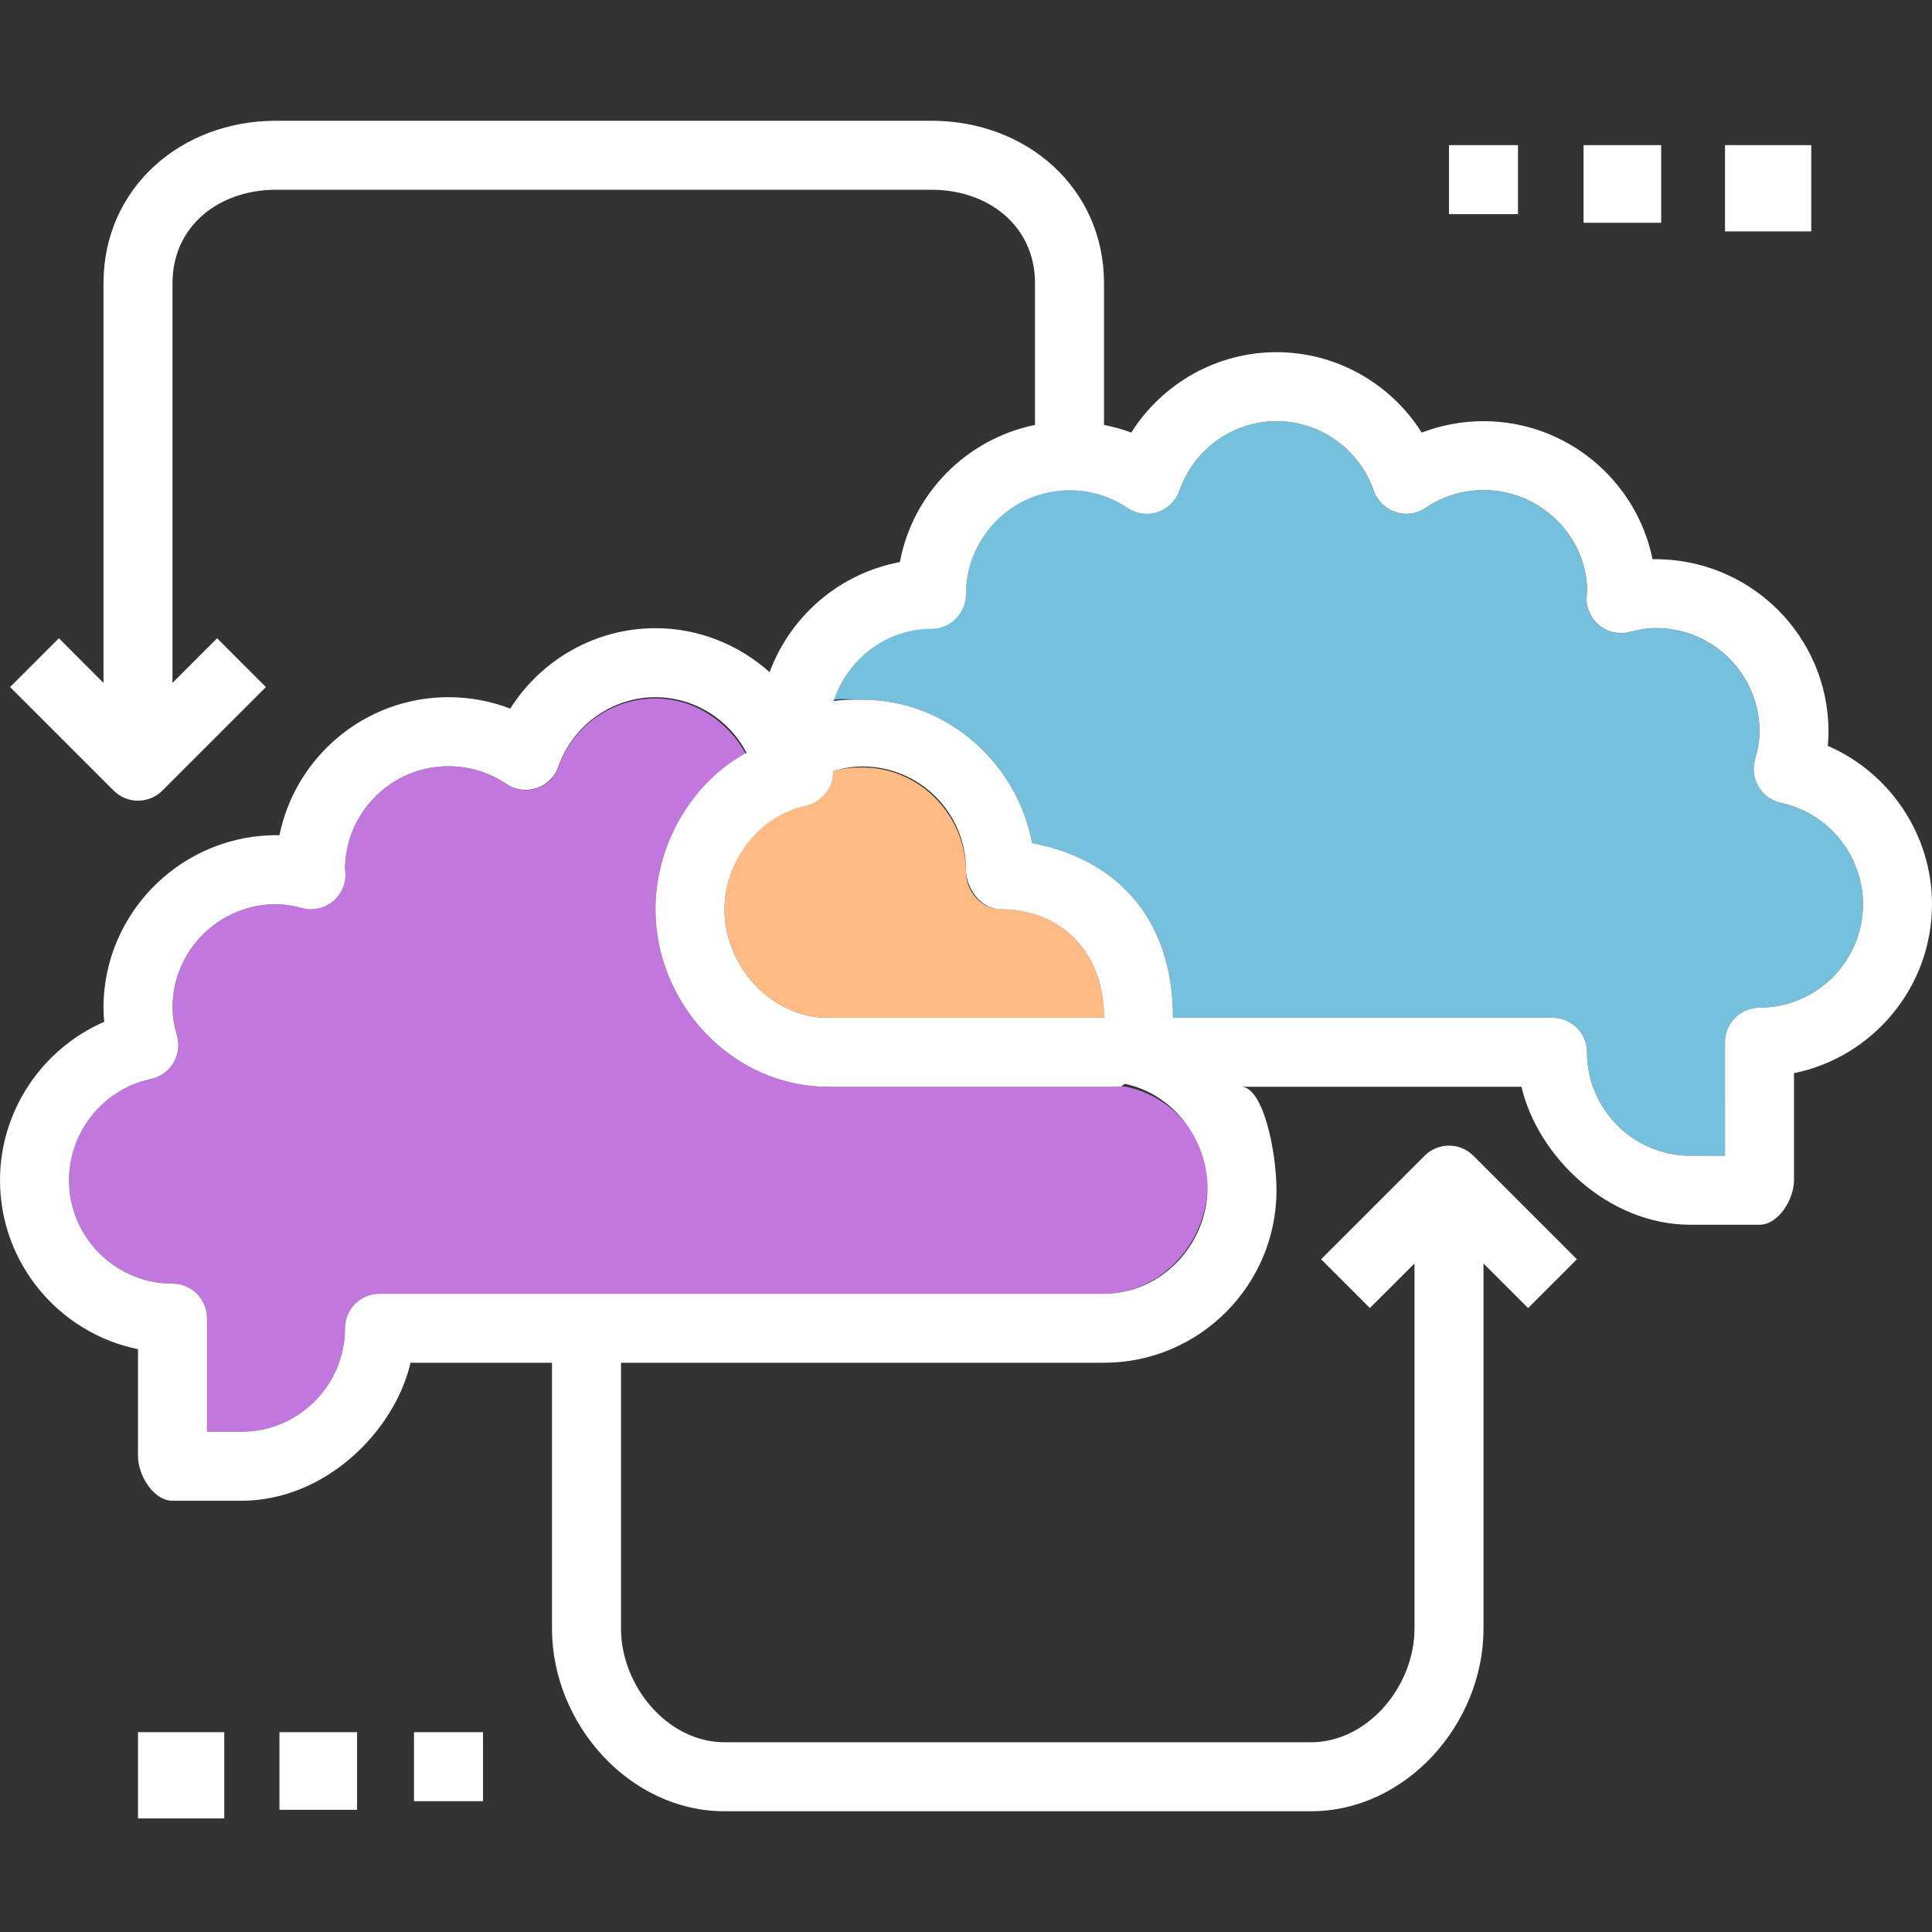 <?xml version="1.0" encoding="iso-8859-1"?>
<!-- Generator: Adobe Illustrator 19.0.0, SVG Export Plug-In . SVG Version: 6.00 Build 0)  -->
<svg version="1.1" id="Layer_1" xmlns="http://www.w3.org/2000/svg" xmlns:xlink="http://www.w3.org/1999/xlink" x="0px" y="0px"
	 viewBox="0 0 56 56" style="enable-background:new 0 0 56 56;" xml:space="preserve">
<rect x="0" y="0" width="56" height="56" fill="#333333" stroke="none"/>
<g>
	<!-- Mezcla -->
	<path style="fill:#FFBB83;" d="M24,29.5h8c0-2-1.346-3.146-3-3.146c-0.552,0-1-0.521-1-1.073c0-1.654-1.346-3.037-3-3.037
		c-0.29,0-0.574,0.025-0.847,0.105c-0.006,0.168-0.039,0.325-0.128,0.472c-0.143,0.237-0.378,0.4-0.649,0.458
		C21.999,23.57,21,24.948,21,26.356C21,28.01,22.346,29.5,24,29.5z"/>

	<!-- Cerebro arriba -->
	<path style="fill:#75C0DC;" d="M29.916,24.438C32.237,24.869,34,26.5,34,29.5h11c0.552,0,1,0.448,1,1c0,1.654,1.346,3,3,3h1v-3.292
		c0-0.552,0.448-1,1-1c1.654,0,3-1.346,3-3c0-1.408-0.999-2.642-2.376-2.933c-0.271-0.058-0.506-0.225-0.649-0.462
		s-0.181-0.524-0.105-0.79C50.958,21.709,51,21.45,51,21.208c0-1.654-1.346-3-3-3c-0.226,0-0.468,0.036-0.759,0.113
		c-0.308,0.08-0.634,0.012-0.881-0.187c-0.247-0.198-0.386-0.503-0.373-0.819c0.001-0.034,0.011-0.135,0.016-0.168
		C46,15.553,44.654,14.208,43,14.208c-0.602,0-1.182,0.178-1.679,0.514c-0.257,0.174-0.58,0.221-0.875,0.121
		c-0.295-0.097-0.527-0.326-0.63-0.619c-0.422-1.206-1.554-2.016-2.817-2.016s-2.395,0.81-2.817,2.016
		c-0.103,0.293-0.335,0.522-0.63,0.619c-0.293,0.1-0.618,0.053-0.875-0.121c-0.497-0.336-1.077-0.514-1.679-0.514
		c-1.654,0-3,1.346-3,3c0,0.552-0.448,1-1,1c-1.33,0-2.448,0.876-2.84,2.077c0.276-0.047,0.556-0.004,0.84-0.004
		C27.444,20.281,29.484,22.117,29.916,24.438z"/>

	<!-- Cerebro abajo -->
	<path style="fill:#C277DF;" d="M5,37.208c0.552,0,1,0.448,1,1V41.5h1c1.654,0,3-1.346,3-3c0-0.552,0.448-1,1-1h21
		c1.654,0,3-1.492,3-3.146c0-1.408-0.999-2.568-2.376-2.859c-0.056-0.013-0.101,0.005-0.153,0.005H24c-2.757,0-5-2.389-5-5.146
		c0-1.864,1.057-3.606,2.639-4.462c-0.512-0.978-1.523-1.647-2.639-1.647c-1.263,0-2.395,0.792-2.817,1.997
		c-0.103,0.293-0.335,0.513-0.63,0.61c-0.293,0.098-0.617,0.048-0.875-0.126C14.182,22.39,13.602,22.21,13,22.21
		c-1.654,0-3,1.345-3,2.999c0.004-0.009,0.011,0.046,0.014,0.106c0.013,0.317-0.126,0.621-0.373,0.819
		c-0.248,0.199-0.574,0.269-0.881,0.187c-0.291-0.077-0.533-0.113-0.759-0.113c-1.654,0-3,1.346-3,3
		c0,0.243,0.041,0.502,0.131,0.815c0.076,0.267,0.038,0.553-0.105,0.79s-0.378,0.405-0.649,0.462C2.999,31.566,2,32.799,2,34.208
		C2,35.862,3.346,37.208,5,37.208z"/>
	<g>
		<path style="fill:#FFFFFF;" d="M52.98,21.619C52.994,21.48,53,21.344,53,21.208c0-2.79-2.294-5.043-5.1-4.999c-0.464-2.28-2.485-4.001-4.9-4.001
			c-0.618,0-1.223,0.113-1.79,0.331c-0.902-1.428-2.482-2.331-4.21-2.331s-3.308,0.903-4.21,2.331
			c-0.256-0.098-0.521-0.168-0.79-0.223V8.208C32,5.451,29.757,3.5,27,3.5H8c-2.757,0-5,1.951-5,4.708v11.586L1.707,18.5
			l-1.414,1.414l3,3C3.488,23.11,3.744,23.208,4,23.208s0.512-0.098,0.707-0.293l3-3L6.293,18.5L5,19.793V8.208
			C5,6.553,6.346,5.5,8,5.5h19c1.654,0,3,1.053,3,2.708v4.109c-1.983,0.405-3.545,1.98-3.916,3.975
			c-1.745,0.325-3.174,1.559-3.776,3.191c-0.894-0.799-2.06-1.275-3.308-1.275c-1.728,0-3.308,0.903-4.21,2.331
			c-0.567-0.218-1.172-0.331-1.79-0.331c-2.415,0-4.436,1.721-4.9,4.001C5.319,24.158,3,26.417,3,29.208
			c0,0.136,0.006,0.272,0.02,0.411C1.224,30.397,0,32.195,0,34.208c0,2.415,1.721,4.435,4,4.899v3.101C4,42.76,4.448,43.5,5,43.5h2
			c2.415,0,4.435-2,4.899-4H16v7.708c0,2.756,2.243,5.292,5,5.292h17c2.757,0,5-2.536,5-5.292V36.622l1.293,1.293l1.414-1.415l-3-3
			c-0.391-0.391-1.023-0.391-1.414,0l-3,3l1.414,1.414L41,36.622v10.586c0,1.654-1.346,3.292-3,3.292H21c-1.654,0-3-1.638-3-3.292
			V39.5h14c2.757,0,5-2.243,5-5c0-1.114-0.385-3-1.024-3h8.125c0.464,2,2.485,4,4.899,4h2c0.552,0,1-0.74,1-1.292v-3.101
			c2.279-0.464,4-2.485,4-4.899C56,24.195,54.776,22.397,52.98,21.619z M24,29.5c-1.654,0-3-1.492-3-3.146
			c0-1.408,0.999-2.715,2.376-3.006c0.271-0.058,0.506-0.262,0.649-0.499c0.089-0.147,0.122-0.331,0.128-0.5
			c0.273-0.08,0.557-0.133,0.847-0.133c1.654,0,3,1.341,3,2.995c0,0.552,0.448,1.144,1,1.144c1.654,0,3,1.144,3,3.144L24,29.5
			L24,29.5L24,29.5z M32.624,31.421C34.001,31.712,35,33.019,35,34.427c0,1.654-1.346,3.073-3,3.073H11c-0.552,0-1,0.448-1,1
			c0,1.654-1.346,3-3,3H6v-3.292c0-0.552-0.448-1-1-1c-1.654,0-3-1.346-3-3c0-1.408,0.999-2.642,2.376-2.933
			c0.271-0.058,0.506-0.225,0.649-0.462s0.181-0.523,0.105-0.79C5.041,29.709,5,29.45,5,29.208c0-1.654,1.346-3,3-3
			c0.226,0,0.468,0.036,0.759,0.113c0.307,0.082,0.633,0.012,0.881-0.187c0.247-0.198,0.386-0.503,0.373-0.819
			c-0.002-0.059-0.009-0.116-0.014-0.106c0-1.654,1.346-3,3-3c0.602,0,1.182,0.178,1.679,0.514c0.258,0.174,0.581,0.219,0.875,0.121
			c0.295-0.097,0.527-0.326,0.63-0.619c0.422-1.206,1.554-2.016,2.817-2.016c1.115,0,2.127,0.633,2.639,1.611
			C20.057,22.675,19,24.49,19,26.354c0,2.757,2.243,5.146,5,5.146h8.471C32.523,31.5,32.568,31.409,32.624,31.421z M51,29.208
			c-0.552,0-1,0.448-1,1V33.5h-1c-1.654,0-3-1.346-3-3c0-0.552-0.448-1-1-1H34c0-3-1.763-4.631-4.084-5.062
			c-0.432-2.321-2.472-4.157-4.916-4.157c-0.284,0-0.564-0.007-0.84,0.04c0.392-1.201,1.509-2.095,2.84-2.095
			c0.552,0,1-0.457,1-1.009c0-1.654,1.346-3.005,3-3.005c0.602,0,1.182,0.175,1.679,0.511c0.257,0.174,0.581,0.22,0.875,0.12
			c0.295-0.097,0.527-0.327,0.63-0.62c0.422-1.205,1.554-2.016,2.817-2.016s2.395,0.81,2.817,2.015
			c0.102,0.293,0.335,0.522,0.63,0.619c0.294,0.1,0.618,0.053,0.875-0.121c0.497-0.336,1.077-0.514,1.679-0.514
			c1.654,0,3,1.346,3.002,2.938c-0.005,0.034-0.015,0.134-0.016,0.168c-0.013,0.317,0.126,0.621,0.373,0.819
			c0.247,0.199,0.573,0.267,0.881,0.187c0.292-0.077,0.533-0.113,0.759-0.113c1.654,0,3,1.346,3,3c0,0.243-0.042,0.502-0.131,0.815
			c-0.076,0.267-0.038,0.553,0.105,0.79s0.378,0.405,0.649,0.462C53.001,23.566,54,24.799,54,26.208
			C54,27.862,52.654,29.208,51,29.208z"/>

		<!-- Los puntitos de arriba -->
		<rect x="42" y="4.207" style="fill:#FFFFFF;" width="2" height="2"/>
		<rect x="45.9" y="4.207" style="fill:#FFFFFF;" width="2.25" height="2.25"/>
		<rect x="50" y="4.207" style="fill:#FFFFFF;" width="2.5" height="2.5"/>

		<!-- Los puntitos de abajo -->
		<rect x="4" y="50.208" style="fill:#FFFFFF;" width="2.5" height="2.5"/>
		<rect x="8.1" y="50.208" style="fill:#FFFFFF;" width="2.25" height="2.25"/>
		<rect x="12" y="50.208" style="fill:#FFFFFF;" width="2" height="2"/>
	</g>
</g>
</svg>
